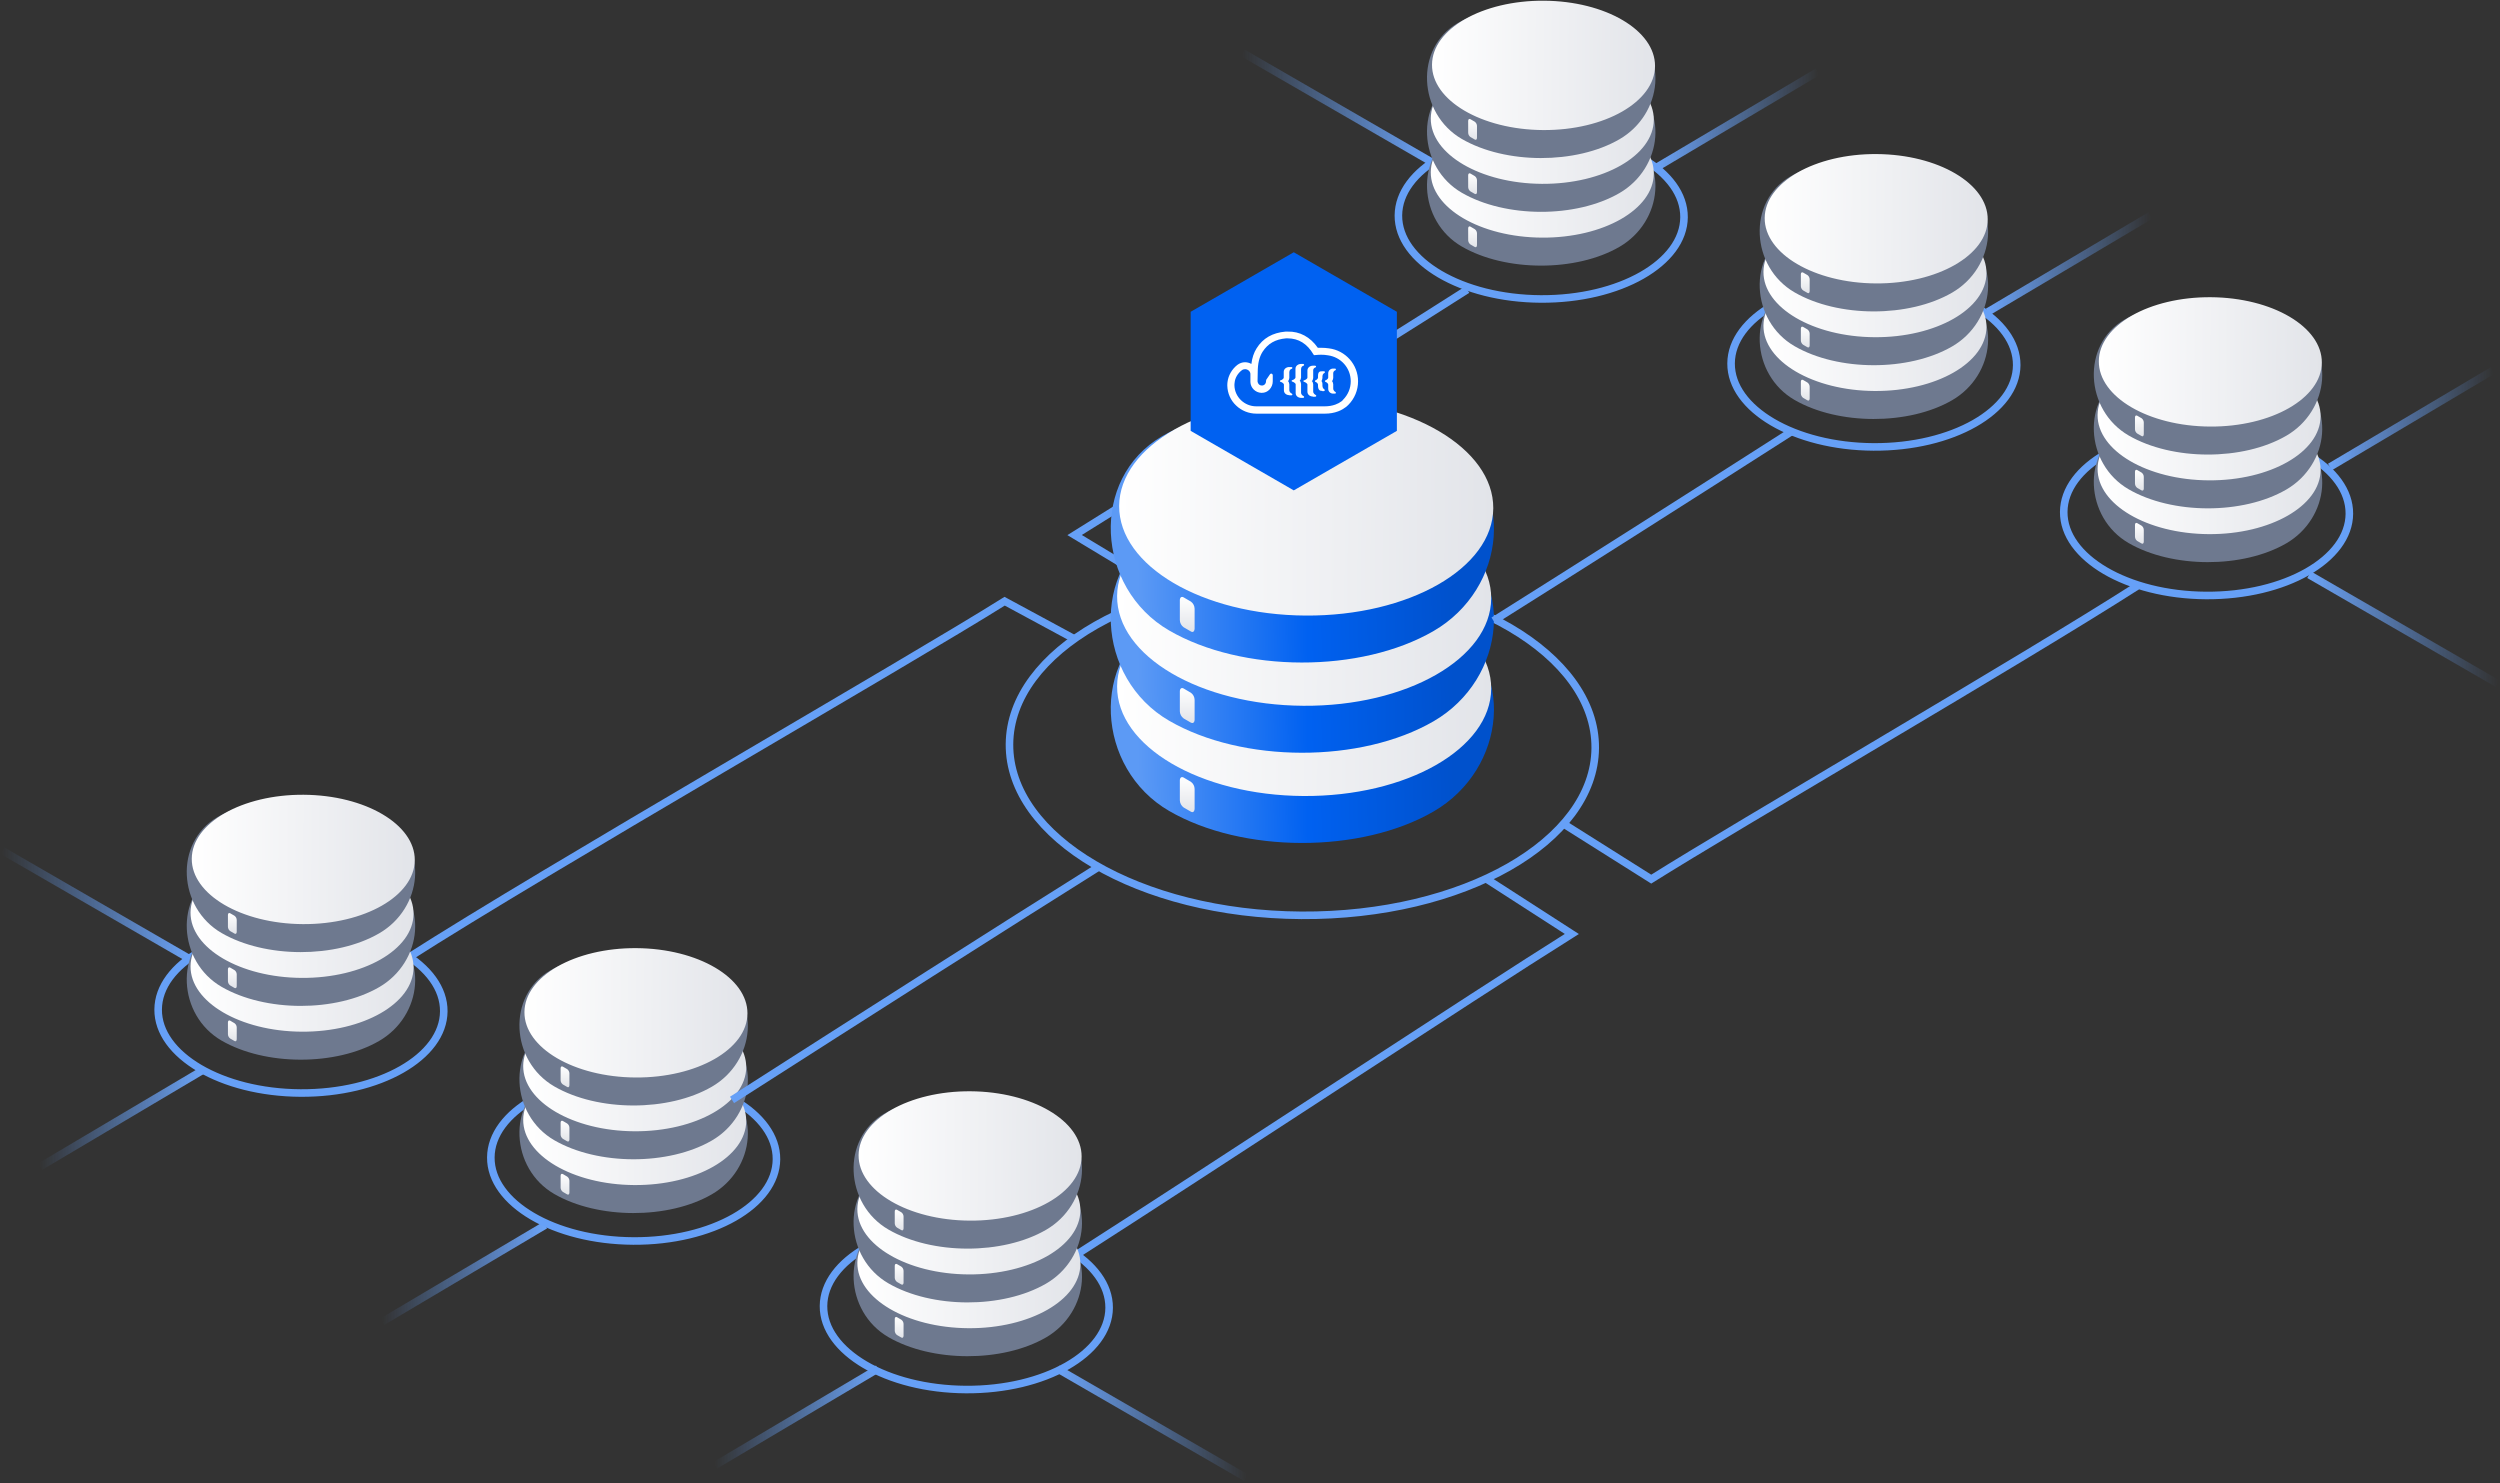 <svg width="664" height="394" viewBox="0 0 664 394" fill="none" xmlns="http://www.w3.org/2000/svg">
<rect x="0" y="0" width="664" height="394" fill="#333333" stroke="none"/>
<path d="M284.908 333.876C322.487 309.831 391.117 264.594 417.476 248.06L394.879 233.498M567.618 155.665C536.604 175.51 461.347 219.164 438.566 233.498L415.467 218.936" stroke="#66A0F7" stroke-width="2.009"/>
<path d="M108.152 254.538C145.73 230.493 240.473 176.217 266.831 159.683L285.411 169.726M389.695 76.93C358.681 96.775 308.192 127.774 285.411 142.108L312.025 158.177" stroke="#66A0F7" stroke-width="2.009"/>
<path d="M423.693 198.654C423.849 173.831 389.149 153.489 346.188 153.218C303.228 152.948 268.274 172.852 268.118 197.675C267.962 222.498 302.662 242.84 345.623 243.11C388.583 243.38 423.536 223.476 423.693 198.654Z" stroke="#66A0F7" stroke-width="2.009" stroke-miterlimit="10"/>
<path d="M663.32 181.552L613.307 152.652" stroke="url(#paint0_linear_537_5353)" stroke-width="2.009" stroke-miterlimit="10"/>
<path d="M330.102 14.059L380.115 42.959" stroke="url(#paint1_linear_537_5353)" stroke-width="2.009" stroke-miterlimit="10"/>
<path d="M0.68 225.967L50.693 254.868" stroke="url(#paint2_linear_537_5353)" stroke-width="2.009" stroke-miterlimit="10"/>
<path d="M618.831 124.03L662.016 98.42" stroke="url(#paint3_linear_537_5353)" stroke-width="2.009" stroke-miterlimit="10"/>
<path d="M527.941 82.854L571.126 57.245" stroke="url(#paint4_linear_537_5353)" stroke-width="2.009" stroke-miterlimit="10"/>
<path d="M439.57 44.69L482.755 19.081" stroke="url(#paint5_linear_537_5353)" stroke-width="2.009" stroke-miterlimit="10"/>
<path d="M53.908 284.217L10.723 309.826" stroke="url(#paint6_linear_537_5353)" stroke-width="2.009" stroke-miterlimit="10"/>
<path d="M144.797 325.393L101.612 351.002" stroke="url(#paint7_linear_537_5353)" stroke-width="2.009" stroke-miterlimit="10"/>
<path d="M233.168 363.556L189.984 389.166" stroke="url(#paint8_linear_537_5353)" stroke-width="2.009" stroke-miterlimit="10"/>
<path d="M330.904 392.456L280.891 363.556" stroke="url(#paint9_linear_537_5353)" stroke-width="2.009" stroke-miterlimit="10"/>
<path d="M294.587 347.355C294.663 335.234 277.742 325.301 256.793 325.17C235.844 325.038 218.8 334.757 218.724 346.878C218.648 358.999 235.568 368.932 256.517 369.063C277.466 369.195 294.51 359.476 294.587 347.355Z" stroke="#66A0F7" stroke-width="2.009" stroke-miterlimit="10"/>
<path d="M277.826 355.222C266.306 361.903 247.554 361.863 235.947 355.134C224.339 348.405 223.334 331.074 234.853 324.369C246.373 317.664 267.887 318.683 279.494 325.419C291.101 332.156 289.353 348.534 277.826 355.222Z" fill="#6E798F"/>
<path d="M286.947 335.78C287.007 326.292 273.795 318.517 257.438 318.414C241.082 318.31 227.774 325.918 227.714 335.406C227.655 344.893 240.867 352.668 257.223 352.771C273.58 352.875 286.888 345.267 286.947 335.78Z" fill="url(#paint10_linear_537_5353)"/>
<path d="M277.826 340.938C266.306 347.619 247.554 347.579 235.947 340.85C224.339 334.121 223.334 316.789 234.853 310.084C246.373 303.379 267.887 304.398 279.494 311.135C291.101 317.872 289.353 334.249 277.826 340.938Z" fill="#6E798F"/>
<path d="M286.947 321.494C287.007 312.006 273.795 304.231 257.438 304.128C241.082 304.025 227.774 311.632 227.714 321.12C227.655 330.608 240.867 338.383 257.223 338.486C273.58 338.589 286.888 330.981 286.947 321.494Z" fill="url(#paint11_linear_537_5353)"/>
<path d="M277.826 326.645C266.306 333.334 247.554 333.294 235.947 326.557C224.339 319.82 223.334 302.497 234.853 295.792C246.373 289.087 267.887 290.114 279.494 296.843C291.101 303.571 289.353 319.965 277.826 326.645Z" fill="#6E798F"/>
<path d="M287.276 307.208C287.335 297.721 274.124 289.946 257.767 289.842C241.41 289.739 228.102 297.347 228.043 306.834C227.984 316.322 241.195 324.097 257.552 324.2C273.909 324.303 287.217 316.696 287.276 307.208Z" fill="url(#paint12_linear_537_5353)"/>
<path d="M239.396 341.153L238.246 340.488C238.065 340.357 237.917 340.187 237.813 339.989C237.709 339.791 237.653 339.572 237.647 339.349V336.205C237.647 335.764 237.919 335.563 238.246 335.748L239.396 336.421C239.577 336.551 239.725 336.721 239.827 336.919C239.93 337.117 239.985 337.337 239.986 337.56V340.704C239.963 341.153 239.723 341.314 239.396 341.153Z" fill="url(#paint13_linear_537_5353)"/>
<path d="M239.396 326.718L238.246 326.052C238.064 325.923 237.915 325.753 237.811 325.555C237.707 325.357 237.651 325.137 237.647 324.913V321.769C237.647 321.328 237.919 321.128 238.246 321.32L239.396 321.986C239.576 322.116 239.723 322.287 239.826 322.485C239.928 322.683 239.983 322.902 239.986 323.125V326.269C239.963 326.718 239.723 326.926 239.396 326.718Z" fill="url(#paint14_linear_537_5353)"/>
<path d="M239.396 355.254L238.246 354.588C238.065 354.458 237.917 354.287 237.813 354.089C237.709 353.892 237.653 353.673 237.647 353.449V350.305C237.647 349.864 237.919 349.664 238.246 349.848L239.396 350.522C239.577 350.651 239.725 350.822 239.827 351.02C239.93 351.218 239.985 351.438 239.986 351.661V354.789C239.963 355.246 239.723 355.446 239.396 355.254Z" fill="url(#paint15_linear_537_5353)"/>
<path d="M623.99 136.451C624.067 124.33 607.146 114.398 586.197 114.266C565.248 114.134 548.204 123.853 548.128 135.974C548.052 148.095 564.972 158.028 585.921 158.16C606.87 158.291 623.914 148.572 623.99 136.451Z" stroke="#66A0F7" stroke-width="2.009" stroke-miterlimit="10"/>
<path d="M607.229 144.318C595.71 150.999 576.958 150.959 565.351 144.23C553.743 137.501 552.737 120.169 564.257 113.465C575.776 106.76 597.291 107.778 608.898 114.515C620.505 121.252 618.757 137.629 607.229 144.318Z" fill="#6E798F"/>
<path d="M616.351 124.875C616.41 115.388 603.199 107.613 586.842 107.509C570.485 107.406 557.178 115.014 557.118 124.501C557.059 133.989 570.27 141.764 586.627 141.867C602.984 141.97 616.292 134.363 616.351 124.875Z" fill="url(#paint16_linear_537_5353)"/>
<path d="M607.229 130.033C595.71 136.714 576.958 136.674 565.351 129.945C553.743 123.216 552.737 105.885 564.257 99.18C575.776 92.475 597.291 93.494 608.898 100.231C620.505 106.967 618.757 123.345 607.229 130.033Z" fill="#6E798F"/>
<path d="M616.351 110.59C616.41 101.102 603.199 93.327 586.842 93.224C570.485 93.121 557.178 100.728 557.118 110.216C557.059 119.703 570.27 127.478 586.627 127.581C602.984 127.685 616.292 120.077 616.351 110.59Z" fill="url(#paint17_linear_537_5353)"/>
<path d="M607.229 115.741C595.71 122.43 576.958 122.39 565.351 115.653C553.743 108.916 552.737 91.592 564.257 84.888C575.776 78.183 597.291 79.209 608.898 85.938C620.505 92.667 618.757 109.06 607.229 115.741Z" fill="#6E798F"/>
<path d="M616.68 96.304C616.739 86.817 603.527 79.042 587.171 78.939C570.814 78.835 557.506 86.443 557.447 95.93C557.387 105.418 570.599 113.193 586.956 113.296C603.312 113.4 616.62 105.792 616.68 96.304Z" fill="url(#paint18_linear_537_5353)"/>
<path d="M568.8 130.249L567.65 129.583C567.469 129.453 567.321 129.282 567.217 129.085C567.113 128.887 567.057 128.668 567.051 128.444V125.3C567.051 124.859 567.323 124.659 567.65 124.843L568.8 125.517C568.981 125.646 569.129 125.817 569.231 126.015C569.334 126.213 569.388 126.433 569.39 126.656V129.8C569.366 130.249 569.127 130.409 568.8 130.249Z" fill="url(#paint19_linear_537_5353)"/>
<path d="M568.8 115.813L567.65 115.148C567.468 115.019 567.319 114.848 567.215 114.651C567.111 114.453 567.055 114.233 567.051 114.009V110.865C567.051 110.424 567.323 110.223 567.65 110.416L568.8 111.082C568.98 111.212 569.127 111.383 569.23 111.58C569.332 111.778 569.387 111.997 569.39 112.22V115.364C569.366 115.813 569.127 116.022 568.8 115.813Z" fill="url(#paint20_linear_537_5353)"/>
<path d="M568.8 144.349L567.65 143.683C567.469 143.553 567.321 143.382 567.217 143.185C567.113 142.987 567.057 142.768 567.051 142.544V139.401C567.051 138.959 567.323 138.759 567.65 138.943L568.8 139.617C568.981 139.746 569.129 139.917 569.231 140.115C569.334 140.313 569.388 140.533 569.39 140.756V143.884C569.366 144.341 569.127 144.541 568.8 144.349Z" fill="url(#paint21_linear_537_5353)"/>
<path d="M206.227 307.9C206.303 295.779 189.383 285.846 168.434 285.714C147.485 285.582 130.441 295.301 130.365 307.422C130.288 319.543 147.209 329.476 168.158 329.608C189.107 329.74 206.151 320.02 206.227 307.9Z" stroke="#66A0F7" stroke-width="2.009" stroke-miterlimit="10"/>
<path d="M189.075 317.202C177.556 323.883 158.804 323.843 147.196 317.114C135.589 310.385 134.583 293.054 146.103 286.349C157.622 279.644 179.136 280.663 190.744 287.399C202.351 294.136 200.603 310.514 189.075 317.202Z" fill="#6E798F"/>
<path d="M198.197 297.761C198.256 288.273 185.044 280.498 168.688 280.395C152.331 280.292 139.023 287.899 138.964 297.387C138.905 306.875 152.116 314.65 168.473 314.753C184.83 314.856 198.137 307.249 198.197 297.761Z" fill="url(#paint22_linear_537_5353)"/>
<path d="M189.075 302.919C177.556 309.6 158.804 309.56 147.196 302.831C135.589 296.102 134.583 278.77 146.103 272.066C157.622 265.361 179.136 266.379 190.744 273.116C202.351 279.853 200.603 296.23 189.075 302.919Z" fill="#6E798F"/>
<path d="M198.197 283.475C198.256 273.988 185.044 266.213 168.688 266.109C152.331 266.006 139.023 273.614 138.964 283.101C138.905 292.589 152.116 300.364 168.473 300.467C184.83 300.57 198.137 292.963 198.197 283.475Z" fill="url(#paint23_linear_537_5353)"/>
<path d="M189.075 288.627C177.556 295.316 158.804 295.276 147.196 288.539C135.589 281.802 134.583 264.479 146.103 257.774C157.622 251.069 179.136 252.096 190.744 258.824C202.351 265.553 200.603 281.947 189.075 288.627Z" fill="#6E798F"/>
<path d="M198.525 269.191C198.584 259.704 185.373 251.929 169.016 251.825C152.659 251.722 139.351 259.33 139.292 268.817C139.233 278.305 152.444 286.08 168.801 286.183C185.158 286.286 198.466 278.679 198.525 269.191Z" fill="url(#paint24_linear_537_5353)"/>
<path d="M150.645 303.136L149.496 302.47C149.315 302.34 149.167 302.169 149.063 301.972C148.959 301.774 148.902 301.555 148.897 301.332V298.188C148.897 297.747 149.168 297.546 149.496 297.731L150.645 298.404C150.826 298.534 150.974 298.704 151.077 298.902C151.18 299.1 151.234 299.32 151.236 299.543V302.687C151.212 303.136 150.973 303.297 150.645 303.136Z" fill="url(#paint25_linear_537_5353)"/>
<path d="M150.645 288.699L149.496 288.033C149.314 287.904 149.164 287.734 149.06 287.536C148.956 287.338 148.9 287.118 148.897 286.894V283.75C148.897 283.309 149.168 283.109 149.496 283.301L150.645 283.967C150.825 284.097 150.973 284.268 151.075 284.466C151.178 284.664 151.233 284.883 151.236 285.106V288.25C151.212 288.699 150.973 288.907 150.645 288.699Z" fill="url(#paint26_linear_537_5353)"/>
<path d="M150.645 317.235L149.496 316.569C149.315 316.439 149.167 316.268 149.063 316.07C148.959 315.873 148.902 315.654 148.897 315.43V312.286C148.897 311.845 149.168 311.645 149.496 311.829L150.645 312.503C150.826 312.632 150.974 312.803 151.077 313.001C151.18 313.199 151.234 313.418 151.236 313.642V316.77C151.212 317.227 150.973 317.427 150.645 317.235Z" fill="url(#paint27_linear_537_5353)"/>
<path d="M535.637 96.995C535.714 84.874 518.793 74.942 497.844 74.81C476.895 74.678 459.851 84.397 459.775 96.518C459.699 108.639 476.619 118.572 497.568 118.703C518.517 118.835 535.561 109.116 535.637 96.995Z" stroke="#66A0F7" stroke-width="2.009" stroke-miterlimit="10"/>
<path d="M518.486 106.298C506.966 112.979 488.214 112.939 476.607 106.21C465 99.481 463.994 82.149 475.513 75.445C487.033 68.74 508.547 69.758 520.154 76.495C531.762 83.232 530.013 99.609 518.486 106.298Z" fill="#6E798F"/>
<path d="M527.607 86.857C527.667 77.369 514.455 69.594 498.098 69.491C481.742 69.388 468.434 76.995 468.375 86.483C468.315 95.97 481.527 103.745 497.884 103.849C514.24 103.952 527.548 96.344 527.607 86.857Z" fill="url(#paint28_linear_537_5353)"/>
<path d="M518.486 92.015C506.966 98.696 488.214 98.656 476.607 91.927C465 85.198 463.994 67.866 475.513 61.161C487.033 54.456 508.547 55.475 520.154 62.212C531.762 68.949 530.013 85.326 518.486 92.015Z" fill="#6E798F"/>
<path d="M527.607 72.57C527.667 63.083 514.455 55.308 498.098 55.205C481.742 55.101 468.434 62.709 468.375 72.197C468.315 81.684 481.527 89.459 497.884 89.562C514.24 89.666 527.548 82.058 527.607 72.57Z" fill="url(#paint29_linear_537_5353)"/>
<path d="M518.486 77.723C506.966 84.412 488.214 84.371 476.607 77.634C465 70.897 463.994 53.574 475.513 46.869C487.033 40.164 508.547 41.191 520.154 47.92C531.762 54.649 530.013 71.042 518.486 77.723Z" fill="#6E798F"/>
<path d="M527.936 58.285C527.995 48.798 514.783 41.023 498.427 40.919C482.07 40.816 468.762 48.424 468.703 57.911C468.643 67.399 481.855 75.174 498.212 75.277C514.568 75.38 527.876 67.773 527.936 58.285Z" fill="url(#paint30_linear_537_5353)"/>
<path d="M480.056 92.231L478.906 91.566C478.726 91.435 478.577 91.265 478.474 91.067C478.37 90.869 478.313 90.65 478.308 90.427V87.283C478.308 86.842 478.579 86.641 478.906 86.826L480.056 87.499C480.237 87.629 480.385 87.799 480.488 87.998C480.59 88.195 480.645 88.415 480.647 88.638V91.782C480.623 92.231 480.383 92.392 480.056 92.231Z" fill="url(#paint31_linear_537_5353)"/>
<path d="M480.056 77.794L478.906 77.128C478.724 76.999 478.575 76.829 478.471 76.631C478.367 76.433 478.311 76.213 478.308 75.989V72.846C478.308 72.404 478.579 72.204 478.906 72.396L480.056 73.062C480.236 73.192 480.383 73.363 480.486 73.561C480.589 73.759 480.644 73.978 480.647 74.201V77.345C480.623 77.794 480.383 78.002 480.056 77.794Z" fill="url(#paint32_linear_537_5353)"/>
<path d="M480.056 106.33L478.906 105.664C478.726 105.534 478.577 105.363 478.474 105.166C478.37 104.968 478.313 104.749 478.308 104.525V101.382C478.308 100.94 478.579 100.74 478.906 100.924L480.056 101.598C480.237 101.727 480.385 101.898 480.488 102.096C480.59 102.294 480.645 102.514 480.647 102.737V105.865C480.623 106.322 480.383 106.522 480.056 106.33Z" fill="url(#paint33_linear_537_5353)"/>
<path d="M380.762 215.529C361.438 226.736 329.983 226.669 310.512 215.381C291.041 204.094 289.354 175.021 308.677 163.774C328.001 152.527 364.09 154.236 383.56 165.536C403.031 176.837 400.098 204.309 380.762 215.529Z" fill="url(#paint34_linear_537_5353)"/>
<path d="M396.063 182.917C396.163 167.002 374.001 153.96 346.563 153.786C319.126 153.613 296.803 166.374 296.703 182.289C296.604 198.204 318.765 211.246 346.203 211.42C373.64 211.593 395.963 198.832 396.063 182.917Z" fill="url(#paint35_linear_537_5353)"/>
<path d="M380.762 191.569C361.438 202.775 329.983 202.708 310.512 191.421C291.041 180.133 289.354 151.061 308.677 139.814C328.001 128.567 364.09 130.275 383.56 141.576C403.031 152.877 400.098 180.349 380.762 191.569Z" fill="url(#paint36_linear_537_5353)"/>
<path d="M396.063 158.954C396.163 143.039 374.001 129.997 346.563 129.823C319.126 129.65 296.803 142.412 296.703 158.326C296.604 174.241 318.765 187.283 346.203 187.457C373.64 187.63 395.963 174.869 396.063 158.954Z" fill="url(#paint37_linear_537_5353)"/>
<path d="M380.762 167.595C361.438 178.816 329.983 178.748 310.512 167.447C291.041 156.147 289.354 127.087 308.677 115.84C328.001 104.593 364.09 106.315 383.56 117.603C403.031 128.89 400.098 156.389 380.762 167.595Z" fill="url(#paint38_linear_537_5353)"/>
<path d="M396.613 134.991C396.712 119.076 374.551 106.034 347.113 105.861C319.676 105.687 297.353 118.449 297.253 134.364C297.153 150.279 319.315 163.321 346.753 163.494C374.19 163.667 396.513 150.906 396.613 134.991Z" fill="url(#paint39_linear_537_5353)"/>
<path d="M316.298 191.931L314.37 190.815C314.067 190.596 313.818 190.31 313.644 189.978C313.47 189.647 313.375 189.279 313.366 188.904V183.631C313.366 182.891 313.821 182.554 314.37 182.864L316.298 183.994C316.602 184.211 316.85 184.497 317.023 184.829C317.195 185.161 317.286 185.53 317.289 185.904V191.178C317.249 191.931 316.847 192.2 316.298 191.931Z" fill="url(#paint40_linear_537_5353)"/>
<path d="M316.298 167.716L314.37 166.599C314.065 166.383 313.814 166.097 313.64 165.765C313.465 165.433 313.371 165.064 313.366 164.689V159.415C313.366 158.675 313.821 158.339 314.37 158.662L316.298 159.778C316.601 159.997 316.848 160.284 317.02 160.615C317.192 160.947 317.284 161.315 317.289 161.689V166.962C317.249 167.716 316.847 168.066 316.298 167.716Z" fill="url(#paint41_linear_537_5353)"/>
<path d="M316.298 215.582L314.37 214.466C314.067 214.247 313.818 213.961 313.644 213.629C313.47 213.298 313.375 212.93 313.366 212.555V207.282C313.366 206.542 313.821 206.205 314.37 206.515L316.298 207.645C316.602 207.862 316.85 208.148 317.023 208.48C317.195 208.812 317.286 209.181 317.289 209.555V214.802C317.249 215.569 316.847 215.905 316.298 215.582Z" fill="url(#paint42_linear_537_5353)"/>
<path d="M343.623 67L371.01 82.812V114.435L343.623 130.246L316.237 114.435V82.812L343.623 67Z" fill="#0061F1"/>
<path d="M342.441 104.954C341.725 104.954 341.009 104.494 341.009 103.675V102.141C341.009 101.834 340.395 101.476 340.139 101.425C340.037 101.425 339.935 101.322 339.935 101.22C339.935 101.118 339.986 101.016 340.139 101.016C340.395 100.964 340.958 100.606 340.958 100.299V98.765C340.958 97.947 341.725 97.486 342.39 97.486H343.003C343.157 97.486 343.259 97.589 343.259 97.691C343.259 97.793 343.208 97.895 343.106 97.947C342.85 97.998 342.441 98.254 342.441 98.867V100.402C342.39 100.811 342.287 101.067 342.083 101.22C342.287 101.374 342.39 101.629 342.441 102.039V103.573C342.441 104.187 342.901 104.442 343.106 104.545C343.208 104.596 343.259 104.698 343.259 104.801C343.259 104.903 343.157 105.005 343.003 105.005H342.441V104.954Z" fill="white"/>
<path d="M345.561 105.671C344.845 105.671 344.129 105.21 344.129 104.392V102.09C344.129 101.783 343.516 101.425 343.26 101.374C343.157 101.374 343.055 101.272 343.055 101.169C343.055 101.067 343.106 100.965 343.26 100.965C343.516 100.914 344.078 100.556 344.078 100.249V97.947C344.078 97.129 344.845 96.668 345.51 96.668H346.124C346.278 96.668 346.38 96.771 346.38 96.873C346.38 96.975 346.329 97.078 346.226 97.129C345.971 97.18 345.561 97.436 345.561 98.049V100.3C345.51 100.709 345.408 100.965 345.203 101.118C345.408 101.272 345.51 101.528 345.561 101.937V104.238C345.561 104.852 346.022 105.108 346.226 105.21C346.329 105.261 346.38 105.364 346.38 105.466C346.38 105.568 346.278 105.671 346.124 105.671H345.561Z" fill="white"/>
<path d="M348.681 105.313C347.965 105.313 347.249 104.852 347.249 104.034V102.141C347.249 101.835 346.635 101.476 346.379 101.425C346.277 101.425 346.175 101.323 346.175 101.221C346.175 101.118 346.226 101.016 346.379 101.016C346.635 100.965 347.249 100.607 347.249 100.3V98.408C347.249 97.589 348.016 97.129 348.681 97.129H349.295C349.397 97.129 349.551 97.231 349.551 97.334C349.551 97.436 349.499 97.538 349.397 97.589C349.193 97.64 348.732 97.845 348.783 98.51V100.402C348.732 100.812 348.63 101.067 348.425 101.221C348.63 101.374 348.732 101.63 348.783 102.039V103.932C348.783 104.597 349.295 104.801 349.448 104.903C349.551 104.955 349.602 105.057 349.602 105.159C349.602 105.261 349.499 105.364 349.346 105.364H348.681V105.313Z" fill="white"/>
<path d="M351.187 103.829C350.624 103.829 350.113 103.675 350.062 102.55V102.141C350.062 101.834 349.601 101.476 349.397 101.425C349.294 101.425 349.243 101.323 349.243 101.22C349.243 101.118 349.294 101.016 349.397 101.016C349.601 100.965 350.062 100.607 350.062 100.3V99.891C350.062 98.612 350.624 98.612 351.187 98.612H351.698C351.801 98.612 351.903 98.714 351.903 98.816C351.903 98.919 351.852 99.021 351.749 99.072C351.647 99.123 351.238 99.328 351.238 99.993V100.402C351.187 100.811 351.084 101.067 350.982 101.22C351.136 101.374 351.238 101.63 351.238 102.039V102.448C351.238 103.062 351.596 103.317 351.749 103.42C351.852 103.471 351.852 103.573 351.852 103.675C351.852 103.778 351.749 103.88 351.647 103.88H351.187V103.829Z" fill="white"/>
<path d="M354.052 104.545C353.438 104.545 352.773 104.085 352.773 103.267V102.141C352.773 101.834 352.261 101.476 352.057 101.425C351.954 101.425 351.903 101.323 351.903 101.221C351.903 101.118 351.954 101.016 352.057 101.016C352.261 100.965 352.773 100.607 352.773 100.3V99.175C352.773 98.356 353.438 97.896 354.052 97.896H354.614C354.716 97.896 354.819 97.998 354.819 98.101C354.819 98.203 354.768 98.305 354.665 98.356C354.461 98.407 354.052 98.663 354.103 99.277V100.402C354.052 100.811 353.949 101.067 353.796 101.221C353.949 101.374 354.052 101.63 354.103 102.039V103.164C354.103 103.778 354.563 104.034 354.665 104.085C354.768 104.136 354.819 104.238 354.819 104.341C354.819 104.443 354.716 104.545 354.614 104.545H354.052Z" fill="white"/>
<path d="M333.695 109.864C331.7 109.864 329.757 109.097 328.324 107.716C326.841 106.335 326.023 104.443 325.972 102.448C325.972 102.141 325.972 101.783 326.023 101.476C326.227 99.737 327.199 98.049 328.631 96.924C329.245 96.463 329.961 96.208 330.677 96.208C331.24 96.208 331.854 96.361 332.365 96.668C332.57 95.031 333.03 93.65 333.746 92.525C335.434 89.814 337.991 88.382 341.418 88.075C341.623 88.075 341.776 88.075 341.981 88.075C345.203 87.973 348.017 89.507 350.011 92.372C350.114 92.372 350.165 92.372 350.267 92.372H350.881C351.597 92.372 352.313 92.423 352.978 92.525C357.377 93.088 360.701 96.821 360.701 101.271C360.701 103.624 359.781 105.875 358.093 107.563C357.939 107.716 357.735 107.869 357.53 108.074C356.916 108.534 356.251 108.944 355.433 109.25C354.359 109.66 353.182 109.864 351.955 109.864H333.695ZM330.677 98.049C330.37 98.049 330.064 98.151 329.808 98.356C328.734 99.174 328.018 100.402 327.915 101.629C327.864 101.885 327.864 102.141 327.864 102.345C327.915 105.414 330.524 107.921 333.644 107.921H351.853C352.876 107.921 353.796 107.767 354.666 107.46C355.331 107.205 355.842 106.949 356.303 106.591C356.456 106.488 356.609 106.335 356.712 106.182C358.042 104.852 358.758 103.113 358.758 101.271C358.758 97.742 356.149 94.827 352.671 94.366C352.108 94.264 351.495 94.213 350.83 94.213C350.318 94.213 349.807 94.264 349.244 94.315H348.988L348.835 94.111C347.198 91.297 344.896 89.865 341.981 89.865C341.828 89.865 341.725 89.865 341.572 89.865C338.708 90.121 336.764 91.246 335.332 93.446C334.462 94.827 334.053 96.566 334.053 98.867C334.053 99.328 334.002 100.248 334.002 101.271C334.002 101.476 334.207 102.397 335.178 102.397C335.792 102.397 336.252 101.885 336.252 101.271C336.252 101.067 336.304 100.811 336.457 100.658L337.327 99.379C337.429 99.277 337.531 99.225 337.633 99.225C337.838 99.225 338.043 99.43 338.043 99.635V101.271C338.043 102.09 337.736 102.857 337.173 103.471C336.61 104.033 335.946 104.34 335.127 104.34H335.025C333.439 104.289 332.161 103.01 332.109 101.476V99.583C332.212 98.612 331.393 98.049 330.677 98.049Z" fill="white"/>
<path d="M117.867 268.6C117.944 256.479 101.023 246.547 80.074 246.415C59.125 246.283 42.081 256.002 42.005 268.123C41.928 280.244 58.849 290.177 79.798 290.308C100.747 290.44 117.791 280.721 117.867 268.6Z" stroke="#66A0F7" stroke-width="2.009" stroke-miterlimit="10"/>
<path d="M100.716 276.465C89.196 283.146 70.444 283.106 58.837 276.377C47.23 269.648 46.224 252.316 57.743 245.612C69.263 238.907 90.777 239.925 102.384 246.662C113.992 253.399 112.243 269.776 100.716 276.465Z" fill="#6E798F"/>
<path d="M109.837 257.024C109.897 247.537 96.685 239.762 80.328 239.658C63.972 239.555 50.664 247.163 50.605 256.65C50.545 266.138 63.757 273.913 80.114 274.016C96.47 274.119 109.778 266.512 109.837 257.024Z" fill="url(#paint43_linear_537_5353)"/>
<path d="M100.716 262.182C89.196 268.863 70.444 268.823 58.837 262.094C47.23 255.365 46.224 238.033 57.743 231.328C69.263 224.623 90.777 225.642 102.384 232.379C113.992 239.116 112.243 255.493 100.716 262.182Z" fill="#6E798F"/>
<path d="M109.837 242.738C109.897 233.25 96.685 225.475 80.328 225.372C63.972 225.269 50.664 232.876 50.605 242.364C50.545 251.852 63.757 259.627 80.114 259.73C96.47 259.833 109.778 252.226 109.837 242.738Z" fill="url(#paint44_linear_537_5353)"/>
<path d="M100.716 247.89C89.196 254.579 70.444 254.539 58.837 247.802C47.23 241.065 46.224 223.741 57.743 217.036C69.263 210.332 90.777 211.358 102.384 218.087C113.992 224.816 112.243 241.209 100.716 247.89Z" fill="#6E798F"/>
<path d="M110.165 228.454C110.224 218.966 97.013 211.191 80.656 211.088C64.299 210.985 50.992 218.592 50.932 228.08C50.873 237.568 64.084 245.342 80.441 245.446C96.798 245.549 110.106 237.941 110.165 228.454Z" fill="url(#paint45_linear_537_5353)"/>
<path d="M62.286 262.399L61.136 261.733C60.956 261.603 60.807 261.432 60.703 261.235C60.6 261.037 60.543 260.818 60.538 260.594V257.45C60.538 257.009 60.809 256.809 61.136 256.993L62.286 257.667C62.467 257.796 62.615 257.967 62.718 258.165C62.82 258.363 62.875 258.583 62.877 258.806V261.95C62.853 262.399 62.613 262.559 62.286 262.399Z" fill="url(#paint46_linear_537_5353)"/>
<path d="M62.286 247.961L61.136 247.296C60.954 247.167 60.805 246.996 60.701 246.798C60.597 246.601 60.541 246.381 60.538 246.157V243.013C60.538 242.572 60.809 242.371 61.136 242.564L62.286 243.23C62.466 243.36 62.613 243.531 62.716 243.728C62.819 243.926 62.873 244.145 62.877 244.368V247.512C62.853 247.961 62.613 248.17 62.286 247.961Z" fill="url(#paint47_linear_537_5353)"/>
<path d="M62.286 276.497L61.136 275.832C60.956 275.701 60.807 275.531 60.703 275.333C60.6 275.136 60.543 274.916 60.538 274.693V271.549C60.538 271.108 60.809 270.907 61.136 271.092L62.286 271.766C62.467 271.895 62.615 272.066 62.718 272.264C62.82 272.462 62.875 272.681 62.877 272.904V276.032C62.853 276.489 62.613 276.69 62.286 276.497Z" fill="url(#paint48_linear_537_5353)"/>
<path d="M447.278 57.698C447.355 45.577 430.434 35.644 409.485 35.512C388.536 35.381 371.492 45.1 371.416 57.221C371.34 69.342 388.26 79.274 409.209 79.406C430.158 79.538 447.202 69.819 447.278 57.698Z" stroke="#66A0F7" stroke-width="2.009" stroke-miterlimit="10"/>
<path d="M430.127 65.564C418.607 72.245 399.855 72.205 388.248 65.476C376.641 58.747 375.635 41.416 387.154 34.711C398.674 28.006 420.188 29.024 431.795 35.761C443.403 42.498 441.654 58.875 430.127 65.564Z" fill="#6E798F"/>
<path d="M439.249 46.123C439.308 36.635 426.096 28.86 409.74 28.757C393.383 28.654 380.075 36.261 380.016 45.749C379.956 55.236 393.168 63.011 409.525 63.115C425.881 63.218 439.189 55.61 439.249 46.123Z" fill="url(#paint49_linear_537_5353)"/>
<path d="M430.127 51.281C418.607 57.961 399.855 57.921 388.248 51.192C376.641 44.463 375.635 27.132 387.154 20.427C398.674 13.722 420.188 14.741 431.795 21.478C443.403 28.215 441.654 44.592 430.127 51.281Z" fill="#6E798F"/>
<path d="M439.249 31.837C439.308 22.349 426.096 14.575 409.74 14.471C393.383 14.368 380.075 21.976 380.016 31.463C379.956 40.951 393.168 48.726 409.525 48.829C425.881 48.932 439.189 41.325 439.249 31.837Z" fill="url(#paint50_linear_537_5353)"/>
<path d="M430.127 36.989C418.607 43.678 399.855 43.638 388.248 36.901C376.641 30.164 375.635 12.841 387.154 6.136C398.674 -0.569 420.188 0.457 431.795 7.186C443.403 13.915 441.654 30.308 430.127 36.989Z" fill="#6E798F"/>
<path d="M439.576 17.553C439.635 8.065 426.424 0.29 410.067 0.187C393.71 0.084 380.403 7.691 380.343 17.179C380.284 26.667 393.496 34.442 409.852 34.545C426.209 34.648 439.517 27.041 439.576 17.553Z" fill="url(#paint51_linear_537_5353)"/>
<path d="M391.697 51.498L390.547 50.832C390.367 50.702 390.219 50.531 390.115 50.334C390.011 50.136 389.954 49.917 389.949 49.693V46.55C389.949 46.108 390.22 45.908 390.547 46.092L391.697 46.766C391.878 46.895 392.026 47.066 392.129 47.264C392.231 47.462 392.286 47.682 392.288 47.905V51.049C392.264 51.498 392.024 51.658 391.697 51.498Z" fill="url(#paint52_linear_537_5353)"/>
<path d="M391.697 37.06L390.547 36.395C390.365 36.266 390.216 36.096 390.112 35.898C390.008 35.7 389.952 35.48 389.949 35.256V32.112C389.949 31.671 390.22 31.471 390.547 31.663L391.697 32.329C391.877 32.459 392.024 32.63 392.127 32.828C392.23 33.025 392.285 33.245 392.288 33.468V36.611C392.264 37.06 392.024 37.269 391.697 37.06Z" fill="url(#paint53_linear_537_5353)"/>
<path d="M391.697 65.597L390.547 64.931C390.367 64.801 390.219 64.63 390.115 64.432C390.011 64.235 389.954 64.016 389.949 63.792V60.648C389.949 60.207 390.22 60.007 390.547 60.191L391.697 60.865C391.878 60.994 392.026 61.165 392.129 61.363C392.231 61.561 392.286 61.78 392.288 62.004V65.131C392.264 65.588 392.024 65.789 391.697 65.597Z" fill="url(#paint54_linear_537_5353)"/>
<path d="M194.424 292.141C232.002 268.096 265.078 247.019 291.436 230.485M475.967 114.533C444.953 134.378 419.45 150.533 396.669 164.867" stroke="#66A0F7" stroke-width="2.009"/>
<defs>
<linearGradient id="paint0_linear_537_5353" x1="613.082" y1="167.127" x2="663.538" y2="167.127" gradientUnits="userSpaceOnUse">
<stop stop-color="#6BA3F7"/>
<stop offset="1" stop-color="#66A0F7" stop-opacity="0"/>
</linearGradient>
<linearGradient id="paint1_linear_537_5353" x1="380.34" y1="28.485" x2="329.884" y2="28.485" gradientUnits="userSpaceOnUse">
<stop stop-color="#6BA3F7"/>
<stop offset="1" stop-color="#66A0F7" stop-opacity="0"/>
</linearGradient>
<linearGradient id="paint2_linear_537_5353" x1="50.918" y1="240.393" x2="0.462" y2="240.393" gradientUnits="userSpaceOnUse">
<stop stop-color="#6BA3F7"/>
<stop offset="1" stop-color="#66A0F7" stop-opacity="0"/>
</linearGradient>
<linearGradient id="paint3_linear_537_5353" x1="618.637" y1="111.246" x2="662.204" y2="111.246" gradientUnits="userSpaceOnUse">
<stop stop-color="#6BA3F7"/>
<stop offset="1" stop-color="#66A0F7" stop-opacity="0"/>
</linearGradient>
<linearGradient id="paint4_linear_537_5353" x1="527.747" y1="70.071" x2="571.315" y2="70.071" gradientUnits="userSpaceOnUse">
<stop stop-color="#6BA3F7"/>
<stop offset="1" stop-color="#66A0F7" stop-opacity="0"/>
</linearGradient>
<linearGradient id="paint5_linear_537_5353" x1="439.376" y1="31.907" x2="482.944" y2="31.907" gradientUnits="userSpaceOnUse">
<stop stop-color="#6BA3F7"/>
<stop offset="1" stop-color="#66A0F7" stop-opacity="0"/>
</linearGradient>
<linearGradient id="paint6_linear_537_5353" x1="54.102" y1="297" x2="10.535" y2="297" gradientUnits="userSpaceOnUse">
<stop stop-color="#6BA3F7"/>
<stop offset="1" stop-color="#66A0F7" stop-opacity="0"/>
</linearGradient>
<linearGradient id="paint7_linear_537_5353" x1="144.991" y1="338.176" x2="101.424" y2="338.176" gradientUnits="userSpaceOnUse">
<stop stop-color="#6BA3F7"/>
<stop offset="1" stop-color="#66A0F7" stop-opacity="0"/>
</linearGradient>
<linearGradient id="paint8_linear_537_5353" x1="233.363" y1="376.339" x2="189.795" y2="376.339" gradientUnits="userSpaceOnUse">
<stop stop-color="#6BA3F7"/>
<stop offset="1" stop-color="#66A0F7" stop-opacity="0"/>
</linearGradient>
<linearGradient id="paint9_linear_537_5353" x1="280.666" y1="378.03" x2="331.122" y2="378.03" gradientUnits="userSpaceOnUse">
<stop stop-color="#6BA3F7"/>
<stop offset="1" stop-color="#66A0F7" stop-opacity="0"/>
</linearGradient>
<linearGradient id="paint10_linear_537_5353" x1="286.947" y1="335.779" x2="227.714" y2="335.409" gradientUnits="userSpaceOnUse">
<stop stop-color="#E2E4E9"/>
<stop offset="1" stop-color="white"/>
</linearGradient>
<linearGradient id="paint11_linear_537_5353" x1="286.947" y1="321.494" x2="227.714" y2="321.123" gradientUnits="userSpaceOnUse">
<stop stop-color="#E2E4E9"/>
<stop offset="1" stop-color="white"/>
</linearGradient>
<linearGradient id="paint12_linear_537_5353" x1="287.276" y1="307.208" x2="228.043" y2="306.838" gradientUnits="userSpaceOnUse">
<stop stop-color="#E2E4E9"/>
<stop offset="1" stop-color="white"/>
</linearGradient>
<linearGradient id="paint13_linear_537_5353" x1="238.817" y1="341.214" x2="238.817" y2="335.679" gradientUnits="userSpaceOnUse">
<stop stop-color="#E2E4E9"/>
<stop offset="1" stop-color="white"/>
</linearGradient>
<linearGradient id="paint14_linear_537_5353" x1="238.817" y1="326.799" x2="238.817" y2="321.247" gradientUnits="userSpaceOnUse">
<stop stop-color="#E2E4E9"/>
<stop offset="1" stop-color="white"/>
</linearGradient>
<linearGradient id="paint15_linear_537_5353" x1="238.817" y1="355.327" x2="238.817" y2="349.78" gradientUnits="userSpaceOnUse">
<stop stop-color="#E2E4E9"/>
<stop offset="1" stop-color="white"/>
</linearGradient>
<linearGradient id="paint16_linear_537_5353" x1="616.351" y1="124.875" x2="557.118" y2="124.505" gradientUnits="userSpaceOnUse">
<stop stop-color="#E2E4E9"/>
<stop offset="1" stop-color="white"/>
</linearGradient>
<linearGradient id="paint17_linear_537_5353" x1="616.351" y1="110.59" x2="557.118" y2="110.219" gradientUnits="userSpaceOnUse">
<stop stop-color="#E2E4E9"/>
<stop offset="1" stop-color="white"/>
</linearGradient>
<linearGradient id="paint18_linear_537_5353" x1="616.68" y1="96.304" x2="557.447" y2="95.934" gradientUnits="userSpaceOnUse">
<stop stop-color="#E2E4E9"/>
<stop offset="1" stop-color="white"/>
</linearGradient>
<linearGradient id="paint19_linear_537_5353" x1="568.221" y1="130.31" x2="568.221" y2="124.775" gradientUnits="userSpaceOnUse">
<stop stop-color="#E2E4E9"/>
<stop offset="1" stop-color="white"/>
</linearGradient>
<linearGradient id="paint20_linear_537_5353" x1="568.221" y1="115.895" x2="568.221" y2="110.343" gradientUnits="userSpaceOnUse">
<stop stop-color="#E2E4E9"/>
<stop offset="1" stop-color="white"/>
</linearGradient>
<linearGradient id="paint21_linear_537_5353" x1="568.221" y1="144.422" x2="568.221" y2="138.875" gradientUnits="userSpaceOnUse">
<stop stop-color="#E2E4E9"/>
<stop offset="1" stop-color="white"/>
</linearGradient>
<linearGradient id="paint22_linear_537_5353" x1="198.197" y1="297.761" x2="138.964" y2="297.391" gradientUnits="userSpaceOnUse">
<stop stop-color="#E2E4E9"/>
<stop offset="1" stop-color="white"/>
</linearGradient>
<linearGradient id="paint23_linear_537_5353" x1="198.197" y1="283.475" x2="138.964" y2="283.105" gradientUnits="userSpaceOnUse">
<stop stop-color="#E2E4E9"/>
<stop offset="1" stop-color="white"/>
</linearGradient>
<linearGradient id="paint24_linear_537_5353" x1="198.525" y1="269.191" x2="139.292" y2="268.821" gradientUnits="userSpaceOnUse">
<stop stop-color="#E2E4E9"/>
<stop offset="1" stop-color="white"/>
</linearGradient>
<linearGradient id="paint25_linear_537_5353" x1="150.066" y1="303.197" x2="150.066" y2="297.662" gradientUnits="userSpaceOnUse">
<stop stop-color="#E2E4E9"/>
<stop offset="1" stop-color="white"/>
</linearGradient>
<linearGradient id="paint26_linear_537_5353" x1="150.066" y1="288.78" x2="150.066" y2="283.228" gradientUnits="userSpaceOnUse">
<stop stop-color="#E2E4E9"/>
<stop offset="1" stop-color="white"/>
</linearGradient>
<linearGradient id="paint27_linear_537_5353" x1="150.066" y1="317.308" x2="150.066" y2="311.761" gradientUnits="userSpaceOnUse">
<stop stop-color="#E2E4E9"/>
<stop offset="1" stop-color="white"/>
</linearGradient>
<linearGradient id="paint28_linear_537_5353" x1="527.607" y1="86.857" x2="468.375" y2="86.486" gradientUnits="userSpaceOnUse">
<stop stop-color="#E2E4E9"/>
<stop offset="1" stop-color="white"/>
</linearGradient>
<linearGradient id="paint29_linear_537_5353" x1="527.607" y1="72.57" x2="468.375" y2="72.2" gradientUnits="userSpaceOnUse">
<stop stop-color="#E2E4E9"/>
<stop offset="1" stop-color="white"/>
</linearGradient>
<linearGradient id="paint30_linear_537_5353" x1="527.936" y1="58.285" x2="468.703" y2="57.915" gradientUnits="userSpaceOnUse">
<stop stop-color="#E2E4E9"/>
<stop offset="1" stop-color="white"/>
</linearGradient>
<linearGradient id="paint31_linear_537_5353" x1="479.477" y1="92.292" x2="479.477" y2="86.757" gradientUnits="userSpaceOnUse">
<stop stop-color="#E2E4E9"/>
<stop offset="1" stop-color="white"/>
</linearGradient>
<linearGradient id="paint32_linear_537_5353" x1="479.477" y1="77.875" x2="479.477" y2="72.323" gradientUnits="userSpaceOnUse">
<stop stop-color="#E2E4E9"/>
<stop offset="1" stop-color="white"/>
</linearGradient>
<linearGradient id="paint33_linear_537_5353" x1="479.477" y1="106.403" x2="479.477" y2="100.856" gradientUnits="userSpaceOnUse">
<stop stop-color="#E2E4E9"/>
<stop offset="1" stop-color="white"/>
</linearGradient>
<linearGradient id="paint34_linear_537_5353" x1="386.349" y1="210.544" x2="302.366" y2="211.962" gradientUnits="userSpaceOnUse">
<stop stop-color="#0051CC"/>
<stop offset="0.466" stop-color="#0061F1"/>
<stop offset="1" stop-color="#5C9AF5"/>
</linearGradient>
<linearGradient id="paint35_linear_537_5353" x1="396.063" y1="182.917" x2="296.703" y2="182.295" gradientUnits="userSpaceOnUse">
<stop stop-color="#E2E4E9"/>
<stop offset="1" stop-color="white"/>
</linearGradient>
<linearGradient id="paint36_linear_537_5353" x1="386.349" y1="186.584" x2="302.366" y2="188.001" gradientUnits="userSpaceOnUse">
<stop stop-color="#0051CC"/>
<stop offset="0.466" stop-color="#0061F1"/>
<stop offset="1" stop-color="#5C9AF5"/>
</linearGradient>
<linearGradient id="paint37_linear_537_5353" x1="396.063" y1="158.954" x2="296.703" y2="158.332" gradientUnits="userSpaceOnUse">
<stop stop-color="#E2E4E9"/>
<stop offset="1" stop-color="white"/>
</linearGradient>
<linearGradient id="paint38_linear_537_5353" x1="386.349" y1="162.619" x2="302.366" y2="164.037" gradientUnits="userSpaceOnUse">
<stop stop-color="#0051CC"/>
<stop offset="0.466" stop-color="#0061F1"/>
<stop offset="1" stop-color="#5C9AF5"/>
</linearGradient>
<linearGradient id="paint39_linear_537_5353" x1="396.613" y1="134.991" x2="297.253" y2="134.369" gradientUnits="userSpaceOnUse">
<stop stop-color="#E2E4E9"/>
<stop offset="1" stop-color="white"/>
</linearGradient>
<linearGradient id="paint40_linear_537_5353" x1="315.328" y1="192.033" x2="315.328" y2="182.749" gradientUnits="userSpaceOnUse">
<stop stop-color="#E2E4E9"/>
<stop offset="1" stop-color="white"/>
</linearGradient>
<linearGradient id="paint41_linear_537_5353" x1="315.328" y1="167.852" x2="315.328" y2="158.539" gradientUnits="userSpaceOnUse">
<stop stop-color="#E2E4E9"/>
<stop offset="1" stop-color="white"/>
</linearGradient>
<linearGradient id="paint42_linear_537_5353" x1="315.328" y1="215.704" x2="315.328" y2="206.4" gradientUnits="userSpaceOnUse">
<stop stop-color="#E2E4E9"/>
<stop offset="1" stop-color="white"/>
</linearGradient>
<linearGradient id="paint43_linear_537_5353" x1="109.837" y1="257.024" x2="50.605" y2="256.654" gradientUnits="userSpaceOnUse">
<stop stop-color="#E2E4E9"/>
<stop offset="1" stop-color="white"/>
</linearGradient>
<linearGradient id="paint44_linear_537_5353" x1="109.837" y1="242.738" x2="50.605" y2="242.368" gradientUnits="userSpaceOnUse">
<stop stop-color="#E2E4E9"/>
<stop offset="1" stop-color="white"/>
</linearGradient>
<linearGradient id="paint45_linear_537_5353" x1="110.165" y1="228.454" x2="50.932" y2="228.083" gradientUnits="userSpaceOnUse">
<stop stop-color="#E2E4E9"/>
<stop offset="1" stop-color="white"/>
</linearGradient>
<linearGradient id="paint46_linear_537_5353" x1="61.707" y1="262.46" x2="61.707" y2="256.925" gradientUnits="userSpaceOnUse">
<stop stop-color="#E2E4E9"/>
<stop offset="1" stop-color="white"/>
</linearGradient>
<linearGradient id="paint47_linear_537_5353" x1="61.707" y1="248.043" x2="61.707" y2="242.491" gradientUnits="userSpaceOnUse">
<stop stop-color="#E2E4E9"/>
<stop offset="1" stop-color="white"/>
</linearGradient>
<linearGradient id="paint48_linear_537_5353" x1="61.707" y1="276.57" x2="61.707" y2="271.023" gradientUnits="userSpaceOnUse">
<stop stop-color="#E2E4E9"/>
<stop offset="1" stop-color="white"/>
</linearGradient>
<linearGradient id="paint49_linear_537_5353" x1="439.249" y1="46.123" x2="380.016" y2="45.752" gradientUnits="userSpaceOnUse">
<stop stop-color="#E2E4E9"/>
<stop offset="1" stop-color="white"/>
</linearGradient>
<linearGradient id="paint50_linear_537_5353" x1="439.249" y1="31.837" x2="380.016" y2="31.467" gradientUnits="userSpaceOnUse">
<stop stop-color="#E2E4E9"/>
<stop offset="1" stop-color="white"/>
</linearGradient>
<linearGradient id="paint51_linear_537_5353" x1="439.576" y1="17.553" x2="380.343" y2="17.183" gradientUnits="userSpaceOnUse">
<stop stop-color="#E2E4E9"/>
<stop offset="1" stop-color="white"/>
</linearGradient>
<linearGradient id="paint52_linear_537_5353" x1="391.118" y1="51.559" x2="391.118" y2="46.024" gradientUnits="userSpaceOnUse">
<stop stop-color="#E2E4E9"/>
<stop offset="1" stop-color="white"/>
</linearGradient>
<linearGradient id="paint53_linear_537_5353" x1="391.118" y1="37.142" x2="391.118" y2="31.59" gradientUnits="userSpaceOnUse">
<stop stop-color="#E2E4E9"/>
<stop offset="1" stop-color="white"/>
</linearGradient>
<linearGradient id="paint54_linear_537_5353" x1="391.118" y1="65.669" x2="391.118" y2="60.123" gradientUnits="userSpaceOnUse">
<stop stop-color="#E2E4E9"/>
<stop offset="1" stop-color="white"/>
</linearGradient>
</defs>
</svg>
